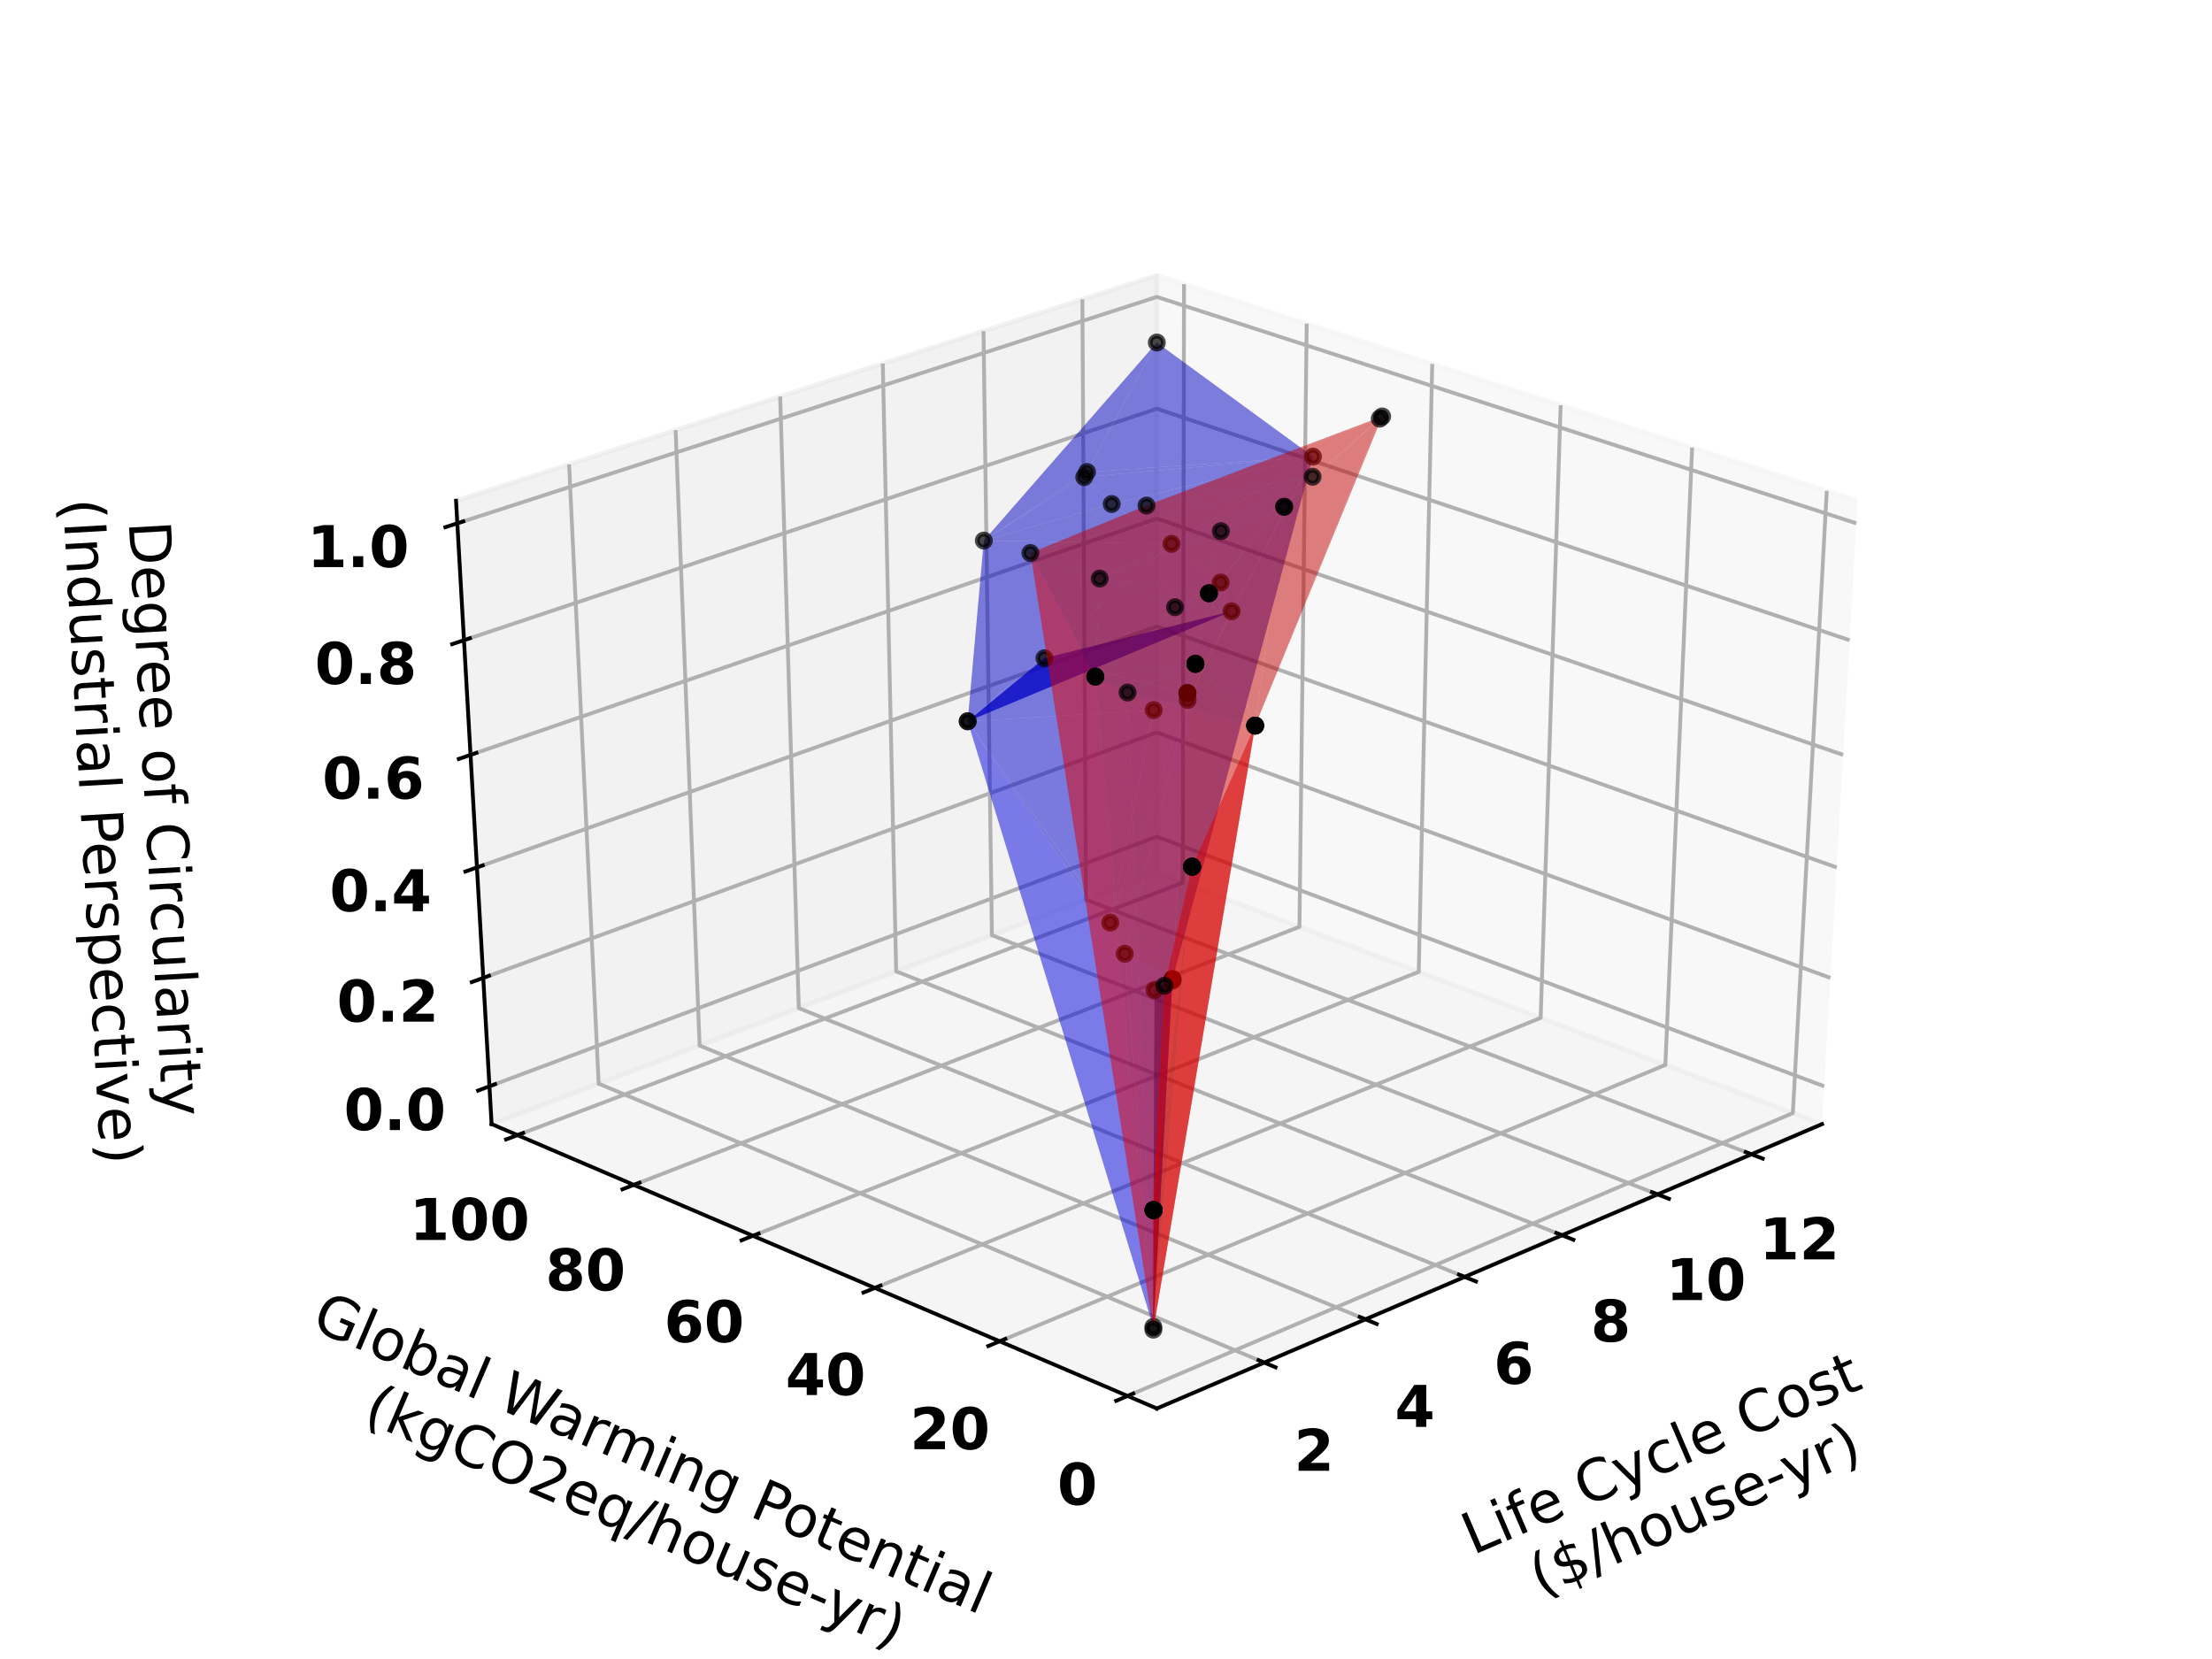 <?xml version="1.0" encoding="utf-8" standalone="no"?>
<!DOCTYPE svg PUBLIC "-//W3C//DTD SVG 1.1//EN"
  "http://www.w3.org/Graphics/SVG/1.1/DTD/svg11.dtd">
<!-- Created with matplotlib (https://matplotlib.org/) -->
<svg height="345.6pt" version="1.1" viewBox="0 0 460.8 345.6" width="460.8pt" xmlns="http://www.w3.org/2000/svg" xmlns:xlink="http://www.w3.org/1999/xlink">
 <defs>
  <style type="text/css">
*{stroke-linecap:butt;stroke-linejoin:round;}
  </style>
 </defs>
 <g id="figure_1">
  <g id="patch_1">
   <path d="M 0 345.6 
L 460.8 345.6 
L 460.8 0 
L 0 0 
z
" style="fill:#ffffff;"/>
  </g>
  <g id="patch_2">
   <path d="M 57.6 307.584 
L 414.72 307.584 
L 414.72 41.472 
L 57.6 41.472 
z
" style="fill:#ffffff;"/>
  </g>
  <g id="pane3d_1">
   <g id="patch_3">
    <path d="M 379.563 234.167 
L 240.986 181.857 
L 240.986 57.361 
L 386.974 104.315 
" style="fill:#f2f2f2;opacity:0.5;stroke:#f2f2f2;stroke-linejoin:miter;"/>
   </g>
  </g>
  <g id="pane3d_2">
   <g id="patch_4">
    <path d="M 102.409 234.167 
L 240.986 181.857 
L 240.986 57.361 
L 94.998 104.315 
" style="fill:#e6e6e6;opacity:0.5;stroke:#e6e6e6;stroke-linejoin:miter;"/>
   </g>
  </g>
  <g id="pane3d_3">
   <g id="patch_5">
    <path d="M 240.986 293.413 
L 379.563 234.167 
L 240.986 181.857 
L 102.409 234.167 
" style="fill:#ececec;opacity:0.5;stroke:#ececec;stroke-linejoin:miter;"/>
   </g>
  </g>
  <g id="axis3d_1">
   <g id="line2d_1">
    <path d="M 379.563 234.167 
L 240.986 293.413 
" style="fill:none;stroke:#000000;stroke-linecap:square;stroke-width:0.8;"/>
   </g>
   <g id="text_1">
    <!-- Life Cycle Cost -->
    <defs>
     <path d="M 9.812 72.906 
L 19.672 72.906 
L 19.672 8.297 
L 55.172 8.297 
L 55.172 0 
L 9.812 0 
z
" id="DejaVuSans-76"/>
     <path d="M 9.422 54.688 
L 18.406 54.688 
L 18.406 0 
L 9.422 0 
z
M 9.422 75.984 
L 18.406 75.984 
L 18.406 64.594 
L 9.422 64.594 
z
" id="DejaVuSans-105"/>
     <path d="M 37.109 75.984 
L 37.109 68.5 
L 28.516 68.5 
Q 23.688 68.5 21.797 66.547 
Q 19.922 64.594 19.922 59.516 
L 19.922 54.688 
L 34.719 54.688 
L 34.719 47.703 
L 19.922 47.703 
L 19.922 0 
L 10.891 0 
L 10.891 47.703 
L 2.297 47.703 
L 2.297 54.688 
L 10.891 54.688 
L 10.891 58.5 
Q 10.891 67.625 15.141 71.797 
Q 19.391 75.984 28.609 75.984 
z
" id="DejaVuSans-102"/>
     <path d="M 56.203 29.594 
L 56.203 25.203 
L 14.891 25.203 
Q 15.484 15.922 20.484 11.062 
Q 25.484 6.203 34.422 6.203 
Q 39.594 6.203 44.453 7.469 
Q 49.312 8.734 54.109 11.281 
L 54.109 2.781 
Q 49.266 0.734 44.188 -0.344 
Q 39.109 -1.422 33.891 -1.422 
Q 20.797 -1.422 13.156 6.188 
Q 5.516 13.812 5.516 26.812 
Q 5.516 40.234 12.766 48.109 
Q 20.016 56 32.328 56 
Q 43.359 56 49.781 48.891 
Q 56.203 41.797 56.203 29.594 
z
M 47.219 32.234 
Q 47.125 39.594 43.094 43.984 
Q 39.062 48.391 32.422 48.391 
Q 24.906 48.391 20.391 44.141 
Q 15.875 39.891 15.188 32.172 
z
" id="DejaVuSans-101"/>
     <path id="DejaVuSans-32"/>
     <path d="M 64.406 67.281 
L 64.406 56.891 
Q 59.422 61.531 53.781 63.812 
Q 48.141 66.109 41.797 66.109 
Q 29.297 66.109 22.656 58.469 
Q 16.016 50.828 16.016 36.375 
Q 16.016 21.969 22.656 14.328 
Q 29.297 6.688 41.797 6.688 
Q 48.141 6.688 53.781 8.984 
Q 59.422 11.281 64.406 15.922 
L 64.406 5.609 
Q 59.234 2.094 53.438 0.328 
Q 47.656 -1.422 41.219 -1.422 
Q 24.656 -1.422 15.125 8.703 
Q 5.609 18.844 5.609 36.375 
Q 5.609 53.953 15.125 64.078 
Q 24.656 74.219 41.219 74.219 
Q 47.75 74.219 53.531 72.484 
Q 59.328 70.75 64.406 67.281 
z
" id="DejaVuSans-67"/>
     <path d="M 32.172 -5.078 
Q 28.375 -14.844 24.75 -17.812 
Q 21.141 -20.797 15.094 -20.797 
L 7.906 -20.797 
L 7.906 -13.281 
L 13.188 -13.281 
Q 16.891 -13.281 18.938 -11.516 
Q 21 -9.766 23.484 -3.219 
L 25.094 0.875 
L 2.984 54.688 
L 12.5 54.688 
L 29.594 11.922 
L 46.688 54.688 
L 56.203 54.688 
z
" id="DejaVuSans-121"/>
     <path d="M 48.781 52.594 
L 48.781 44.188 
Q 44.969 46.297 41.141 47.344 
Q 37.312 48.391 33.406 48.391 
Q 24.656 48.391 19.812 42.844 
Q 14.984 37.312 14.984 27.297 
Q 14.984 17.281 19.812 11.734 
Q 24.656 6.203 33.406 6.203 
Q 37.312 6.203 41.141 7.25 
Q 44.969 8.297 48.781 10.406 
L 48.781 2.094 
Q 45.016 0.344 40.984 -0.531 
Q 36.969 -1.422 32.422 -1.422 
Q 20.062 -1.422 12.781 6.344 
Q 5.516 14.109 5.516 27.297 
Q 5.516 40.672 12.859 48.328 
Q 20.219 56 33.016 56 
Q 37.156 56 41.109 55.141 
Q 45.062 54.297 48.781 52.594 
z
" id="DejaVuSans-99"/>
     <path d="M 9.422 75.984 
L 18.406 75.984 
L 18.406 0 
L 9.422 0 
z
" id="DejaVuSans-108"/>
     <path d="M 30.609 48.391 
Q 23.391 48.391 19.188 42.75 
Q 14.984 37.109 14.984 27.297 
Q 14.984 17.484 19.156 11.844 
Q 23.344 6.203 30.609 6.203 
Q 37.797 6.203 41.984 11.859 
Q 46.188 17.531 46.188 27.297 
Q 46.188 37.016 41.984 42.703 
Q 37.797 48.391 30.609 48.391 
z
M 30.609 56 
Q 42.328 56 49.016 48.375 
Q 55.719 40.766 55.719 27.297 
Q 55.719 13.875 49.016 6.219 
Q 42.328 -1.422 30.609 -1.422 
Q 18.844 -1.422 12.172 6.219 
Q 5.516 13.875 5.516 27.297 
Q 5.516 40.766 12.172 48.375 
Q 18.844 56 30.609 56 
z
" id="DejaVuSans-111"/>
     <path d="M 44.281 53.078 
L 44.281 44.578 
Q 40.484 46.531 36.375 47.5 
Q 32.281 48.484 27.875 48.484 
Q 21.188 48.484 17.844 46.438 
Q 14.5 44.391 14.5 40.281 
Q 14.5 37.156 16.891 35.375 
Q 19.281 33.594 26.516 31.984 
L 29.594 31.297 
Q 39.156 29.25 43.188 25.516 
Q 47.219 21.781 47.219 15.094 
Q 47.219 7.469 41.188 3.016 
Q 35.156 -1.422 24.609 -1.422 
Q 20.219 -1.422 15.453 -0.562 
Q 10.688 0.297 5.422 2 
L 5.422 11.281 
Q 10.406 8.688 15.234 7.391 
Q 20.062 6.109 24.812 6.109 
Q 31.156 6.109 34.562 8.281 
Q 37.984 10.453 37.984 14.406 
Q 37.984 18.062 35.516 20.016 
Q 33.062 21.969 24.703 23.781 
L 21.578 24.516 
Q 13.234 26.266 9.516 29.906 
Q 5.812 33.547 5.812 39.891 
Q 5.812 47.609 11.281 51.797 
Q 16.75 56 26.812 56 
Q 31.781 56 36.172 55.266 
Q 40.578 54.547 44.281 53.078 
z
" id="DejaVuSans-115"/>
     <path d="M 18.312 70.219 
L 18.312 54.688 
L 36.812 54.688 
L 36.812 47.703 
L 18.312 47.703 
L 18.312 18.016 
Q 18.312 11.328 20.141 9.422 
Q 21.969 7.516 27.594 7.516 
L 36.812 7.516 
L 36.812 0 
L 27.594 0 
Q 17.188 0 13.234 3.875 
Q 9.281 7.766 9.281 18.016 
L 9.281 47.703 
L 2.688 47.703 
L 2.688 54.688 
L 9.281 54.688 
L 9.281 70.219 
z
" id="DejaVuSans-116"/>
    </defs>
    <g transform="translate(306.816 323.994)rotate(-23.148)scale(0.12 -0.12)">
     <use xlink:href="#DejaVuSans-76"/>
     <use x="55.713" xlink:href="#DejaVuSans-105"/>
     <use x="83.496" xlink:href="#DejaVuSans-102"/>
     <use x="118.701" xlink:href="#DejaVuSans-101"/>
     <use x="180.225" xlink:href="#DejaVuSans-32"/>
     <use x="212.012" xlink:href="#DejaVuSans-67"/>
     <use x="281.836" xlink:href="#DejaVuSans-121"/>
     <use x="341.016" xlink:href="#DejaVuSans-99"/>
     <use x="395.996" xlink:href="#DejaVuSans-108"/>
     <use x="423.779" xlink:href="#DejaVuSans-101"/>
     <use x="485.303" xlink:href="#DejaVuSans-32"/>
     <use x="517.09" xlink:href="#DejaVuSans-67"/>
     <use x="586.914" xlink:href="#DejaVuSans-111"/>
     <use x="648.096" xlink:href="#DejaVuSans-115"/>
     <use x="700.195" xlink:href="#DejaVuSans-116"/>
    </g>
    <!--  ($/house-yr) -->
    <defs>
     <path d="M 31 75.875 
Q 24.469 64.656 21.281 53.656 
Q 18.109 42.672 18.109 31.391 
Q 18.109 20.125 21.312 9.062 
Q 24.516 -2 31 -13.188 
L 23.188 -13.188 
Q 15.875 -1.703 12.234 9.375 
Q 8.594 20.453 8.594 31.391 
Q 8.594 42.281 12.203 53.312 
Q 15.828 64.359 23.188 75.875 
z
" id="DejaVuSans-40"/>
     <path d="M 33.797 -14.703 
L 28.906 -14.703 
L 28.859 0 
Q 23.734 0.094 18.609 1.188 
Q 13.484 2.297 8.297 4.5 
L 8.297 13.281 
Q 13.281 10.156 18.375 8.562 
Q 23.484 6.984 28.906 6.938 
L 28.906 29.203 
Q 18.109 30.953 13.203 35.156 
Q 8.297 39.359 8.297 46.688 
Q 8.297 54.641 13.625 59.219 
Q 18.953 63.812 28.906 64.5 
L 28.906 75.984 
L 33.797 75.984 
L 33.797 64.656 
Q 38.328 64.453 42.578 63.688 
Q 46.828 62.938 50.875 61.625 
L 50.875 53.078 
Q 46.828 55.125 42.547 56.25 
Q 38.281 57.375 33.797 57.562 
L 33.797 36.719 
Q 44.875 35.016 50.094 30.609 
Q 55.328 26.219 55.328 18.609 
Q 55.328 10.359 49.781 5.594 
Q 44.234 0.828 33.797 0.094 
z
M 28.906 37.594 
L 28.906 57.625 
Q 23.25 56.984 20.266 54.391 
Q 17.281 51.812 17.281 47.516 
Q 17.281 43.312 20.031 40.969 
Q 22.797 38.625 28.906 37.594 
z
M 33.797 28.219 
L 33.797 7.078 
Q 39.984 7.906 43.141 10.594 
Q 46.297 13.281 46.297 17.672 
Q 46.297 21.969 43.281 24.5 
Q 40.281 27.047 33.797 28.219 
z
" id="DejaVuSans-36"/>
     <path d="M 25.391 72.906 
L 33.688 72.906 
L 8.297 -9.281 
L 0 -9.281 
z
" id="DejaVuSans-47"/>
     <path d="M 54.891 33.016 
L 54.891 0 
L 45.906 0 
L 45.906 32.719 
Q 45.906 40.484 42.875 44.328 
Q 39.844 48.188 33.797 48.188 
Q 26.516 48.188 22.312 43.547 
Q 18.109 38.922 18.109 30.906 
L 18.109 0 
L 9.078 0 
L 9.078 75.984 
L 18.109 75.984 
L 18.109 46.188 
Q 21.344 51.125 25.703 53.562 
Q 30.078 56 35.797 56 
Q 45.219 56 50.047 50.172 
Q 54.891 44.344 54.891 33.016 
z
" id="DejaVuSans-104"/>
     <path d="M 8.5 21.578 
L 8.5 54.688 
L 17.484 54.688 
L 17.484 21.922 
Q 17.484 14.156 20.5 10.266 
Q 23.531 6.391 29.594 6.391 
Q 36.859 6.391 41.078 11.031 
Q 45.312 15.672 45.312 23.688 
L 45.312 54.688 
L 54.297 54.688 
L 54.297 0 
L 45.312 0 
L 45.312 8.406 
Q 42.047 3.422 37.719 1 
Q 33.406 -1.422 27.688 -1.422 
Q 18.266 -1.422 13.375 4.438 
Q 8.5 10.297 8.5 21.578 
z
M 31.109 56 
z
" id="DejaVuSans-117"/>
     <path d="M 4.891 31.391 
L 31.203 31.391 
L 31.203 23.391 
L 4.891 23.391 
z
" id="DejaVuSans-45"/>
     <path d="M 41.109 46.297 
Q 39.594 47.172 37.812 47.578 
Q 36.031 48 33.891 48 
Q 26.266 48 22.188 43.047 
Q 18.109 38.094 18.109 28.812 
L 18.109 0 
L 9.078 0 
L 9.078 54.688 
L 18.109 54.688 
L 18.109 46.188 
Q 20.953 51.172 25.484 53.578 
Q 30.031 56 36.531 56 
Q 37.453 56 38.578 55.875 
Q 39.703 55.766 41.062 55.516 
z
" id="DejaVuSans-114"/>
     <path d="M 8.016 75.875 
L 15.828 75.875 
Q 23.141 64.359 26.781 53.312 
Q 30.422 42.281 30.422 31.391 
Q 30.422 20.453 26.781 9.375 
Q 23.141 -1.703 15.828 -13.188 
L 8.016 -13.188 
Q 14.5 -2 17.703 9.062 
Q 20.906 20.125 20.906 31.391 
Q 20.906 42.672 17.703 53.656 
Q 14.5 64.656 8.016 75.875 
z
" id="DejaVuSans-41"/>
    </defs>
    <g transform="translate(317.4 334.083)rotate(-23.148)scale(0.12 -0.12)">
     <use xlink:href="#DejaVuSans-32"/>
     <use x="31.787" xlink:href="#DejaVuSans-40"/>
     <use x="70.801" xlink:href="#DejaVuSans-36"/>
     <use x="134.424" xlink:href="#DejaVuSans-47"/>
     <use x="168.115" xlink:href="#DejaVuSans-104"/>
     <use x="231.494" xlink:href="#DejaVuSans-111"/>
     <use x="292.676" xlink:href="#DejaVuSans-117"/>
     <use x="356.055" xlink:href="#DejaVuSans-115"/>
     <use x="408.154" xlink:href="#DejaVuSans-101"/>
     <use x="469.678" xlink:href="#DejaVuSans-45"/>
     <use x="504.012" xlink:href="#DejaVuSans-121"/>
     <use x="563.191" xlink:href="#DejaVuSans-114"/>
     <use x="604.305" xlink:href="#DejaVuSans-41"/>
    </g>
   </g>
   <g id="Line3DCollection_1">
    <path d="M 263.36 283.847 
L 124.711 225.748 
L 118.554 96.739 
" style="fill:none;stroke:#b0b0b0;stroke-width:0.8;"/>
    <path d="M 284.434 274.837 
L 145.742 217.809 
L 140.747 89.601 
" style="fill:none;stroke:#b0b0b0;stroke-width:0.8;"/>
    <path d="M 305.11 265.998 
L 166.399 210.012 
L 162.524 82.597 
" style="fill:none;stroke:#b0b0b0;stroke-width:0.8;"/>
    <path d="M 325.397 257.324 
L 186.692 202.351 
L 183.898 75.723 
" style="fill:none;stroke:#b0b0b0;stroke-width:0.8;"/>
    <path d="M 345.308 248.812 
L 206.631 194.825 
L 204.879 68.974 
" style="fill:none;stroke:#b0b0b0;stroke-width:0.8;"/>
    <path d="M 364.853 240.456 
L 226.225 187.428 
L 225.479 62.349 
" style="fill:none;stroke:#b0b0b0;stroke-width:0.8;"/>
   </g>
   <g id="xtick_1">
    <g id="line2d_2">
     <path d="M 262.179 283.352 
L 265.727 284.839 
" style="fill:none;stroke:#000000;stroke-linecap:square;stroke-width:0.8;"/>
    </g>
    <g id="text_2">
     <!-- 2 -->
     <defs>
      <path d="M 28.812 13.812 
L 60.891 13.812 
L 60.891 0 
L 7.906 0 
L 7.906 13.812 
L 34.516 37.312 
Q 38.094 40.531 39.797 43.609 
Q 41.5 46.688 41.5 50 
Q 41.5 55.125 38.062 58.25 
Q 34.625 61.375 28.906 61.375 
Q 24.516 61.375 19.281 59.5 
Q 14.062 57.625 8.109 53.906 
L 8.109 69.922 
Q 14.453 72.016 20.656 73.109 
Q 26.859 74.219 32.812 74.219 
Q 45.906 74.219 53.156 68.453 
Q 60.406 62.703 60.406 52.391 
Q 60.406 46.438 57.328 41.281 
Q 54.25 36.141 44.391 27.484 
z
" id="DejaVuSans-Bold-50"/>
     </defs>
     <g transform="translate(269.578 306.394)scale(0.12 -0.12)">
      <use xlink:href="#DejaVuSans-Bold-50"/>
     </g>
    </g>
   </g>
   <g id="xtick_2">
    <g id="line2d_3">
     <path d="M 283.253 274.352 
L 286.8 275.81 
" style="fill:none;stroke:#000000;stroke-linecap:square;stroke-width:0.8;"/>
    </g>
    <g id="text_3">
     <!-- 4 -->
     <defs>
      <path d="M 36.812 57.422 
L 16.219 26.906 
L 36.812 26.906 
z
M 33.688 72.906 
L 54.594 72.906 
L 54.594 26.906 
L 64.984 26.906 
L 64.984 13.281 
L 54.594 13.281 
L 54.594 0 
L 36.812 0 
L 36.812 13.281 
L 4.5 13.281 
L 4.5 29.391 
z
" id="DejaVuSans-Bold-52"/>
     </defs>
     <g transform="translate(290.571 297.248)scale(0.12 -0.12)">
      <use xlink:href="#DejaVuSans-Bold-52"/>
     </g>
    </g>
   </g>
   <g id="xtick_3">
    <g id="line2d_4">
     <path d="M 303.929 265.521 
L 307.474 266.952 
" style="fill:none;stroke:#000000;stroke-linecap:square;stroke-width:0.8;"/>
    </g>
    <g id="text_4">
     <!-- 6 -->
     <defs>
      <path d="M 36.188 35.984 
Q 31.25 35.984 28.781 32.781 
Q 26.312 29.594 26.312 23.188 
Q 26.312 16.797 28.781 13.594 
Q 31.25 10.406 36.188 10.406 
Q 41.156 10.406 43.625 13.594 
Q 46.094 16.797 46.094 23.188 
Q 46.094 29.594 43.625 32.781 
Q 41.156 35.984 36.188 35.984 
z
M 59.422 71 
L 59.422 57.516 
Q 54.781 59.719 50.672 60.766 
Q 46.578 61.812 42.672 61.812 
Q 34.281 61.812 29.594 57.141 
Q 24.906 52.484 24.125 43.312 
Q 27.344 45.703 31.094 46.891 
Q 34.859 48.094 39.312 48.094 
Q 50.484 48.094 57.344 41.547 
Q 64.203 35.016 64.203 24.422 
Q 64.203 12.703 56.531 5.641 
Q 48.875 -1.422 35.984 -1.422 
Q 21.781 -1.422 13.984 8.172 
Q 6.203 17.781 6.203 35.406 
Q 6.203 53.469 15.312 63.797 
Q 24.422 74.125 40.281 74.125 
Q 45.312 74.125 50.047 73.344 
Q 54.781 72.562 59.422 71 
z
" id="DejaVuSans-Bold-54"/>
     </defs>
     <g transform="translate(311.166 288.276)scale(0.12 -0.12)">
      <use xlink:href="#DejaVuSans-Bold-54"/>
     </g>
    </g>
   </g>
   <g id="xtick_4">
    <g id="line2d_5">
     <path d="M 324.218 256.857 
L 327.761 258.261 
" style="fill:none;stroke:#000000;stroke-linecap:square;stroke-width:0.8;"/>
    </g>
    <g id="text_5">
     <!-- 8 -->
     <defs>
      <path d="M 34.812 32.625 
Q 29.547 32.625 26.703 29.734 
Q 23.875 26.859 23.875 21.484 
Q 23.875 16.109 26.703 13.25 
Q 29.547 10.406 34.812 10.406 
Q 40.047 10.406 42.828 13.25 
Q 45.609 16.109 45.609 21.484 
Q 45.609 26.906 42.828 29.766 
Q 40.047 32.625 34.812 32.625 
z
M 21.094 38.812 
Q 14.453 40.828 11.078 44.969 
Q 7.719 49.125 7.719 55.328 
Q 7.719 64.547 14.594 69.375 
Q 21.484 74.219 34.812 74.219 
Q 48.047 74.219 54.922 69.406 
Q 61.812 64.594 61.812 55.328 
Q 61.812 49.125 58.422 44.969 
Q 55.031 40.828 48.391 38.812 
Q 55.812 36.766 59.594 32.156 
Q 63.375 27.547 63.375 20.516 
Q 63.375 9.672 56.172 4.125 
Q 48.969 -1.422 34.812 -1.422 
Q 20.609 -1.422 13.359 4.125 
Q 6.109 9.672 6.109 20.516 
Q 6.109 27.547 9.891 32.156 
Q 13.672 36.766 21.094 38.812 
z
M 25.484 53.422 
Q 25.484 49.078 27.906 46.734 
Q 30.328 44.391 34.812 44.391 
Q 39.203 44.391 41.594 46.734 
Q 44 49.078 44 53.422 
Q 44 57.766 41.594 60.078 
Q 39.203 62.406 34.812 62.406 
Q 30.328 62.406 27.906 60.062 
Q 25.484 57.719 25.484 53.422 
z
" id="DejaVuSans-Bold-56"/>
     </defs>
     <g transform="translate(331.375 279.471)scale(0.12 -0.12)">
      <use xlink:href="#DejaVuSans-Bold-56"/>
     </g>
    </g>
   </g>
   <g id="xtick_5">
    <g id="line2d_6">
     <path d="M 344.129 248.353 
L 347.67 249.731 
" style="fill:none;stroke:#000000;stroke-linecap:square;stroke-width:0.8;"/>
    </g>
    <g id="text_6">
     <!-- 10 -->
     <defs>
      <path d="M 11.719 12.984 
L 28.328 12.984 
L 28.328 60.109 
L 11.281 56.594 
L 11.281 69.391 
L 28.219 72.906 
L 46.094 72.906 
L 46.094 12.984 
L 62.703 12.984 
L 62.703 0 
L 11.719 0 
z
" id="DejaVuSans-Bold-49"/>
      <path d="M 46 36.531 
Q 46 50.203 43.438 55.781 
Q 40.875 61.375 34.812 61.375 
Q 28.766 61.375 26.172 55.781 
Q 23.578 50.203 23.578 36.531 
Q 23.578 22.703 26.172 17.031 
Q 28.766 11.375 34.812 11.375 
Q 40.828 11.375 43.406 17.031 
Q 46 22.703 46 36.531 
z
M 64.797 36.375 
Q 64.797 18.266 56.984 8.422 
Q 49.172 -1.422 34.812 -1.422 
Q 20.406 -1.422 12.594 8.422 
Q 4.781 18.266 4.781 36.375 
Q 4.781 54.547 12.594 64.375 
Q 20.406 74.219 34.812 74.219 
Q 49.172 74.219 56.984 64.375 
Q 64.797 54.547 64.797 36.375 
z
" id="DejaVuSans-Bold-48"/>
     </defs>
     <g transform="translate(347.033 270.831)scale(0.12 -0.12)">
      <use xlink:href="#DejaVuSans-Bold-49"/>
      <use x="69.58" xlink:href="#DejaVuSans-Bold-48"/>
     </g>
    </g>
   </g>
   <g id="xtick_6">
    <g id="line2d_7">
     <path d="M 363.675 240.005 
L 367.212 241.358 
" style="fill:none;stroke:#000000;stroke-linecap:square;stroke-width:0.8;"/>
    </g>
    <g id="text_7">
     <!-- 12 -->
     <g transform="translate(366.501 262.349)scale(0.12 -0.12)">
      <use xlink:href="#DejaVuSans-Bold-49"/>
      <use x="69.58" xlink:href="#DejaVuSans-Bold-50"/>
     </g>
    </g>
   </g>
  </g>
  <g id="axis3d_2">
   <g id="line2d_8">
    <path d="M 102.409 234.167 
L 240.986 293.413 
" style="fill:none;stroke:#000000;stroke-linecap:square;stroke-width:0.8;"/>
   </g>
   <g id="text_8">
    <!-- Global Warming Potential -->
    <defs>
     <path d="M 59.516 10.406 
L 59.516 29.984 
L 43.406 29.984 
L 43.406 38.094 
L 69.281 38.094 
L 69.281 6.781 
Q 63.578 2.734 56.688 0.656 
Q 49.812 -1.422 42 -1.422 
Q 24.906 -1.422 15.25 8.562 
Q 5.609 18.562 5.609 36.375 
Q 5.609 54.25 15.25 64.234 
Q 24.906 74.219 42 74.219 
Q 49.125 74.219 55.547 72.453 
Q 61.969 70.703 67.391 67.281 
L 67.391 56.781 
Q 61.922 61.422 55.766 63.766 
Q 49.609 66.109 42.828 66.109 
Q 29.438 66.109 22.719 58.641 
Q 16.016 51.172 16.016 36.375 
Q 16.016 21.625 22.719 14.156 
Q 29.438 6.688 42.828 6.688 
Q 48.047 6.688 52.141 7.594 
Q 56.25 8.5 59.516 10.406 
z
" id="DejaVuSans-71"/>
     <path d="M 48.688 27.297 
Q 48.688 37.203 44.609 42.844 
Q 40.531 48.484 33.406 48.484 
Q 26.266 48.484 22.188 42.844 
Q 18.109 37.203 18.109 27.297 
Q 18.109 17.391 22.188 11.75 
Q 26.266 6.109 33.406 6.109 
Q 40.531 6.109 44.609 11.75 
Q 48.688 17.391 48.688 27.297 
z
M 18.109 46.391 
Q 20.953 51.266 25.266 53.625 
Q 29.594 56 35.594 56 
Q 45.562 56 51.781 48.094 
Q 58.016 40.188 58.016 27.297 
Q 58.016 14.406 51.781 6.484 
Q 45.562 -1.422 35.594 -1.422 
Q 29.594 -1.422 25.266 0.953 
Q 20.953 3.328 18.109 8.203 
L 18.109 0 
L 9.078 0 
L 9.078 75.984 
L 18.109 75.984 
z
" id="DejaVuSans-98"/>
     <path d="M 34.281 27.484 
Q 23.391 27.484 19.188 25 
Q 14.984 22.516 14.984 16.5 
Q 14.984 11.719 18.141 8.906 
Q 21.297 6.109 26.703 6.109 
Q 34.188 6.109 38.703 11.406 
Q 43.219 16.703 43.219 25.484 
L 43.219 27.484 
z
M 52.203 31.203 
L 52.203 0 
L 43.219 0 
L 43.219 8.297 
Q 40.141 3.328 35.547 0.953 
Q 30.953 -1.422 24.312 -1.422 
Q 15.922 -1.422 10.953 3.297 
Q 6 8.016 6 15.922 
Q 6 25.141 12.172 29.828 
Q 18.359 34.516 30.609 34.516 
L 43.219 34.516 
L 43.219 35.406 
Q 43.219 41.609 39.141 45 
Q 35.062 48.391 27.688 48.391 
Q 23 48.391 18.547 47.266 
Q 14.109 46.141 10.016 43.891 
L 10.016 52.203 
Q 14.938 54.109 19.578 55.047 
Q 24.219 56 28.609 56 
Q 40.484 56 46.344 49.844 
Q 52.203 43.703 52.203 31.203 
z
" id="DejaVuSans-97"/>
     <path d="M 3.328 72.906 
L 13.281 72.906 
L 28.609 11.281 
L 43.891 72.906 
L 54.984 72.906 
L 70.312 11.281 
L 85.594 72.906 
L 95.609 72.906 
L 77.297 0 
L 64.891 0 
L 49.516 63.281 
L 33.984 0 
L 21.578 0 
z
" id="DejaVuSans-87"/>
     <path d="M 52 44.188 
Q 55.375 50.25 60.062 53.125 
Q 64.75 56 71.094 56 
Q 79.641 56 84.281 50.016 
Q 88.922 44.047 88.922 33.016 
L 88.922 0 
L 79.891 0 
L 79.891 32.719 
Q 79.891 40.578 77.094 44.375 
Q 74.312 48.188 68.609 48.188 
Q 61.625 48.188 57.562 43.547 
Q 53.516 38.922 53.516 30.906 
L 53.516 0 
L 44.484 0 
L 44.484 32.719 
Q 44.484 40.625 41.703 44.406 
Q 38.922 48.188 33.109 48.188 
Q 26.219 48.188 22.156 43.531 
Q 18.109 38.875 18.109 30.906 
L 18.109 0 
L 9.078 0 
L 9.078 54.688 
L 18.109 54.688 
L 18.109 46.188 
Q 21.188 51.219 25.484 53.609 
Q 29.781 56 35.688 56 
Q 41.656 56 45.828 52.969 
Q 50 49.953 52 44.188 
z
" id="DejaVuSans-109"/>
     <path d="M 54.891 33.016 
L 54.891 0 
L 45.906 0 
L 45.906 32.719 
Q 45.906 40.484 42.875 44.328 
Q 39.844 48.188 33.797 48.188 
Q 26.516 48.188 22.312 43.547 
Q 18.109 38.922 18.109 30.906 
L 18.109 0 
L 9.078 0 
L 9.078 54.688 
L 18.109 54.688 
L 18.109 46.188 
Q 21.344 51.125 25.703 53.562 
Q 30.078 56 35.797 56 
Q 45.219 56 50.047 50.172 
Q 54.891 44.344 54.891 33.016 
z
" id="DejaVuSans-110"/>
     <path d="M 45.406 27.984 
Q 45.406 37.75 41.375 43.109 
Q 37.359 48.484 30.078 48.484 
Q 22.859 48.484 18.828 43.109 
Q 14.797 37.75 14.797 27.984 
Q 14.797 18.266 18.828 12.891 
Q 22.859 7.516 30.078 7.516 
Q 37.359 7.516 41.375 12.891 
Q 45.406 18.266 45.406 27.984 
z
M 54.391 6.781 
Q 54.391 -7.172 48.188 -13.984 
Q 42 -20.797 29.203 -20.797 
Q 24.469 -20.797 20.266 -20.094 
Q 16.062 -19.391 12.109 -17.922 
L 12.109 -9.188 
Q 16.062 -11.328 19.922 -12.344 
Q 23.781 -13.375 27.781 -13.375 
Q 36.625 -13.375 41.016 -8.766 
Q 45.406 -4.156 45.406 5.172 
L 45.406 9.625 
Q 42.625 4.781 38.281 2.391 
Q 33.938 0 27.875 0 
Q 17.828 0 11.672 7.656 
Q 5.516 15.328 5.516 27.984 
Q 5.516 40.672 11.672 48.328 
Q 17.828 56 27.875 56 
Q 33.938 56 38.281 53.609 
Q 42.625 51.219 45.406 46.391 
L 45.406 54.688 
L 54.391 54.688 
z
" id="DejaVuSans-103"/>
     <path d="M 19.672 64.797 
L 19.672 37.406 
L 32.078 37.406 
Q 38.969 37.406 42.719 40.969 
Q 46.484 44.531 46.484 51.125 
Q 46.484 57.672 42.719 61.234 
Q 38.969 64.797 32.078 64.797 
z
M 9.812 72.906 
L 32.078 72.906 
Q 44.344 72.906 50.609 67.359 
Q 56.891 61.812 56.891 51.125 
Q 56.891 40.328 50.609 34.812 
Q 44.344 29.297 32.078 29.297 
L 19.672 29.297 
L 19.672 0 
L 9.812 0 
z
" id="DejaVuSans-80"/>
    </defs>
    <g transform="translate(64.531 276.699)rotate(-336.852)scale(0.12 -0.12)">
     <use xlink:href="#DejaVuSans-71"/>
     <use x="77.49" xlink:href="#DejaVuSans-108"/>
     <use x="105.273" xlink:href="#DejaVuSans-111"/>
     <use x="166.455" xlink:href="#DejaVuSans-98"/>
     <use x="229.932" xlink:href="#DejaVuSans-97"/>
     <use x="291.211" xlink:href="#DejaVuSans-108"/>
     <use x="318.994" xlink:href="#DejaVuSans-32"/>
     <use x="350.781" xlink:href="#DejaVuSans-87"/>
     <use x="443.283" xlink:href="#DejaVuSans-97"/>
     <use x="504.562" xlink:href="#DejaVuSans-114"/>
     <use x="543.926" xlink:href="#DejaVuSans-109"/>
     <use x="641.338" xlink:href="#DejaVuSans-105"/>
     <use x="669.121" xlink:href="#DejaVuSans-110"/>
     <use x="732.5" xlink:href="#DejaVuSans-103"/>
     <use x="795.977" xlink:href="#DejaVuSans-32"/>
     <use x="827.764" xlink:href="#DejaVuSans-80"/>
     <use x="884.441" xlink:href="#DejaVuSans-111"/>
     <use x="945.623" xlink:href="#DejaVuSans-116"/>
     <use x="984.832" xlink:href="#DejaVuSans-101"/>
     <use x="1046.355" xlink:href="#DejaVuSans-110"/>
     <use x="1109.734" xlink:href="#DejaVuSans-116"/>
     <use x="1148.943" xlink:href="#DejaVuSans-105"/>
     <use x="1176.727" xlink:href="#DejaVuSans-97"/>
     <use x="1238.006" xlink:href="#DejaVuSans-108"/>
    </g>
    <!--  (kgCO2eq/house-yr) -->
    <defs>
     <path d="M 9.078 75.984 
L 18.109 75.984 
L 18.109 31.109 
L 44.922 54.688 
L 56.391 54.688 
L 27.391 29.109 
L 57.625 0 
L 45.906 0 
L 18.109 26.703 
L 18.109 0 
L 9.078 0 
z
" id="DejaVuSans-107"/>
     <path d="M 39.406 66.219 
Q 28.656 66.219 22.328 58.203 
Q 16.016 50.203 16.016 36.375 
Q 16.016 22.609 22.328 14.594 
Q 28.656 6.594 39.406 6.594 
Q 50.141 6.594 56.422 14.594 
Q 62.703 22.609 62.703 36.375 
Q 62.703 50.203 56.422 58.203 
Q 50.141 66.219 39.406 66.219 
z
M 39.406 74.219 
Q 54.734 74.219 63.906 63.938 
Q 73.094 53.656 73.094 36.375 
Q 73.094 19.141 63.906 8.859 
Q 54.734 -1.422 39.406 -1.422 
Q 24.031 -1.422 14.812 8.828 
Q 5.609 19.094 5.609 36.375 
Q 5.609 53.656 14.812 63.938 
Q 24.031 74.219 39.406 74.219 
z
" id="DejaVuSans-79"/>
     <path d="M 19.188 8.297 
L 53.609 8.297 
L 53.609 0 
L 7.328 0 
L 7.328 8.297 
Q 12.938 14.109 22.625 23.891 
Q 32.328 33.688 34.812 36.531 
Q 39.547 41.844 41.422 45.531 
Q 43.312 49.219 43.312 52.781 
Q 43.312 58.594 39.234 62.25 
Q 35.156 65.922 28.609 65.922 
Q 23.969 65.922 18.812 64.312 
Q 13.672 62.703 7.812 59.422 
L 7.812 69.391 
Q 13.766 71.781 18.938 73 
Q 24.125 74.219 28.422 74.219 
Q 39.75 74.219 46.484 68.547 
Q 53.219 62.891 53.219 53.422 
Q 53.219 48.922 51.531 44.891 
Q 49.859 40.875 45.406 35.406 
Q 44.188 33.984 37.641 27.219 
Q 31.109 20.453 19.188 8.297 
z
" id="DejaVuSans-50"/>
     <path d="M 14.797 27.297 
Q 14.797 17.391 18.875 11.75 
Q 22.953 6.109 30.078 6.109 
Q 37.203 6.109 41.297 11.75 
Q 45.406 17.391 45.406 27.297 
Q 45.406 37.203 41.297 42.844 
Q 37.203 48.484 30.078 48.484 
Q 22.953 48.484 18.875 42.844 
Q 14.797 37.203 14.797 27.297 
z
M 45.406 8.203 
Q 42.578 3.328 38.25 0.953 
Q 33.938 -1.422 27.875 -1.422 
Q 17.969 -1.422 11.734 6.484 
Q 5.516 14.406 5.516 27.297 
Q 5.516 40.188 11.734 48.094 
Q 17.969 56 27.875 56 
Q 33.938 56 38.25 53.625 
Q 42.578 51.266 45.406 46.391 
L 45.406 54.688 
L 54.391 54.688 
L 54.391 -20.797 
L 45.406 -20.797 
z
" id="DejaVuSans-113"/>
    </defs>
    <g transform="translate(71.8 294.42)rotate(-336.852)scale(0.12 -0.12)">
     <use xlink:href="#DejaVuSans-32"/>
     <use x="31.787" xlink:href="#DejaVuSans-40"/>
     <use x="70.801" xlink:href="#DejaVuSans-107"/>
     <use x="128.711" xlink:href="#DejaVuSans-103"/>
     <use x="192.188" xlink:href="#DejaVuSans-67"/>
     <use x="262.012" xlink:href="#DejaVuSans-79"/>
     <use x="340.723" xlink:href="#DejaVuSans-50"/>
     <use x="404.346" xlink:href="#DejaVuSans-101"/>
     <use x="465.869" xlink:href="#DejaVuSans-113"/>
     <use x="529.346" xlink:href="#DejaVuSans-47"/>
     <use x="563.037" xlink:href="#DejaVuSans-104"/>
     <use x="626.416" xlink:href="#DejaVuSans-111"/>
     <use x="687.598" xlink:href="#DejaVuSans-117"/>
     <use x="750.977" xlink:href="#DejaVuSans-115"/>
     <use x="803.076" xlink:href="#DejaVuSans-101"/>
     <use x="864.6" xlink:href="#DejaVuSans-45"/>
     <use x="898.934" xlink:href="#DejaVuSans-121"/>
     <use x="958.113" xlink:href="#DejaVuSans-114"/>
     <use x="999.227" xlink:href="#DejaVuSans-41"/>
    </g>
   </g>
   <g id="Line3DCollection_2">
    <path d="M 380.552 102.25 
L 373.485 231.873 
L 234.886 290.805 
" style="fill:none;stroke:#b0b0b0;stroke-width:0.8;"/>
    <path d="M 352.505 93.229 
L 346.922 221.845 
L 208.248 279.416 
" style="fill:none;stroke:#b0b0b0;stroke-width:0.8;"/>
    <path d="M 325.114 84.42 
L 320.949 212.041 
L 182.241 268.297 
" style="fill:none;stroke:#b0b0b0;stroke-width:0.8;"/>
    <path d="M 298.357 75.814 
L 295.548 202.453 
L 156.843 257.439 
" style="fill:none;stroke:#b0b0b0;stroke-width:0.8;"/>
    <path d="M 272.212 67.405 
L 270.7 193.073 
L 132.032 246.832 
" style="fill:none;stroke:#b0b0b0;stroke-width:0.8;"/>
    <path d="M 246.658 59.186 
L 246.386 183.895 
L 107.789 236.467 
" style="fill:none;stroke:#b0b0b0;stroke-width:0.8;"/>
   </g>
   <g id="xtick_7">
    <g id="line2d_9">
     <path d="M 236.067 290.302 
L 232.519 291.811 
" style="fill:none;stroke:#000000;stroke-linecap:square;stroke-width:0.8;"/>
    </g>
    <g id="text_9">
     <!-- 0 -->
     <g transform="translate(220.256 313.457)scale(0.12 -0.12)">
      <use xlink:href="#DejaVuSans-Bold-48"/>
     </g>
    </g>
   </g>
   <g id="xtick_8">
    <g id="line2d_10">
     <path d="M 209.429 278.926 
L 205.882 280.398 
" style="fill:none;stroke:#000000;stroke-linecap:square;stroke-width:0.8;"/>
    </g>
    <g id="text_10">
     <!-- 20 -->
     <g transform="translate(189.546 301.896)scale(0.12 -0.12)">
      <use xlink:href="#DejaVuSans-Bold-50"/>
      <use x="69.58" xlink:href="#DejaVuSans-Bold-48"/>
     </g>
    </g>
   </g>
   <g id="xtick_9">
    <g id="line2d_11">
     <path d="M 183.422 267.819 
L 179.876 269.257 
" style="fill:none;stroke:#000000;stroke-linecap:square;stroke-width:0.8;"/>
    </g>
    <g id="text_11">
     <!-- 40 -->
     <g transform="translate(163.64 290.61)scale(0.12 -0.12)">
      <use xlink:href="#DejaVuSans-Bold-52"/>
      <use x="69.58" xlink:href="#DejaVuSans-Bold-48"/>
     </g>
    </g>
   </g>
   <g id="xtick_10">
    <g id="line2d_12">
     <path d="M 158.023 256.971 
L 154.48 258.376 
" style="fill:none;stroke:#000000;stroke-linecap:square;stroke-width:0.8;"/>
    </g>
    <g id="text_12">
     <!-- 60 -->
     <g transform="translate(138.341 279.588)scale(0.12 -0.12)">
      <use xlink:href="#DejaVuSans-Bold-54"/>
      <use x="69.58" xlink:href="#DejaVuSans-Bold-48"/>
     </g>
    </g>
   </g>
   <g id="xtick_11">
    <g id="line2d_13">
     <path d="M 133.211 246.375 
L 129.672 247.747 
" style="fill:none;stroke:#000000;stroke-linecap:square;stroke-width:0.8;"/>
    </g>
    <g id="text_13">
     <!-- 80 -->
     <g transform="translate(113.627 268.821)scale(0.12 -0.12)">
      <use xlink:href="#DejaVuSans-Bold-56"/>
      <use x="69.58" xlink:href="#DejaVuSans-Bold-48"/>
     </g>
    </g>
   </g>
   <g id="xtick_12">
    <g id="line2d_14">
     <path d="M 108.967 236.021 
L 105.431 237.362 
" style="fill:none;stroke:#000000;stroke-linecap:square;stroke-width:0.8;"/>
    </g>
    <g id="text_14">
     <!-- 100 -->
     <g transform="translate(85.305 258.301)scale(0.12 -0.12)">
      <use xlink:href="#DejaVuSans-Bold-49"/>
      <use x="69.58" xlink:href="#DejaVuSans-Bold-48"/>
      <use x="139.16" xlink:href="#DejaVuSans-Bold-48"/>
     </g>
    </g>
   </g>
  </g>
  <g id="axis3d_3">
   <g id="line2d_15">
    <path d="M 102.409 234.167 
L 94.998 104.315 
" style="fill:none;stroke:#000000;stroke-linecap:square;stroke-width:0.8;"/>
   </g>
   <g id="text_15">
    <!-- Degree of Circularity -->
    <defs>
     <path d="M 19.672 64.797 
L 19.672 8.109 
L 31.594 8.109 
Q 46.688 8.109 53.688 14.938 
Q 60.688 21.781 60.688 36.531 
Q 60.688 51.172 53.688 57.984 
Q 46.688 64.797 31.594 64.797 
z
M 9.812 72.906 
L 30.078 72.906 
Q 51.266 72.906 61.172 64.094 
Q 71.094 55.281 71.094 36.531 
Q 71.094 17.672 61.125 8.828 
Q 51.172 0 30.078 0 
L 9.812 0 
z
" id="DejaVuSans-68"/>
    </defs>
    <g transform="translate(26.826 108.735)rotate(-273.266)scale(0.12 -0.12)">
     <use xlink:href="#DejaVuSans-68"/>
     <use x="77.002" xlink:href="#DejaVuSans-101"/>
     <use x="138.525" xlink:href="#DejaVuSans-103"/>
     <use x="202.002" xlink:href="#DejaVuSans-114"/>
     <use x="240.865" xlink:href="#DejaVuSans-101"/>
     <use x="302.389" xlink:href="#DejaVuSans-101"/>
     <use x="363.912" xlink:href="#DejaVuSans-32"/>
     <use x="395.699" xlink:href="#DejaVuSans-111"/>
     <use x="456.881" xlink:href="#DejaVuSans-102"/>
     <use x="492.086" xlink:href="#DejaVuSans-32"/>
     <use x="523.873" xlink:href="#DejaVuSans-67"/>
     <use x="593.697" xlink:href="#DejaVuSans-105"/>
     <use x="621.48" xlink:href="#DejaVuSans-114"/>
     <use x="660.344" xlink:href="#DejaVuSans-99"/>
     <use x="715.324" xlink:href="#DejaVuSans-117"/>
     <use x="778.703" xlink:href="#DejaVuSans-108"/>
     <use x="806.486" xlink:href="#DejaVuSans-97"/>
     <use x="867.766" xlink:href="#DejaVuSans-114"/>
     <use x="908.879" xlink:href="#DejaVuSans-105"/>
     <use x="936.662" xlink:href="#DejaVuSans-116"/>
     <use x="975.871" xlink:href="#DejaVuSans-121"/>
    </g>
    <!--  (Industrial Perspective) -->
    <defs>
     <path d="M 9.812 72.906 
L 19.672 72.906 
L 19.672 0 
L 9.812 0 
z
" id="DejaVuSans-73"/>
     <path d="M 45.406 46.391 
L 45.406 75.984 
L 54.391 75.984 
L 54.391 0 
L 45.406 0 
L 45.406 8.203 
Q 42.578 3.328 38.25 0.953 
Q 33.938 -1.422 27.875 -1.422 
Q 17.969 -1.422 11.734 6.484 
Q 5.516 14.406 5.516 27.297 
Q 5.516 40.188 11.734 48.094 
Q 17.969 56 27.875 56 
Q 33.938 56 38.25 53.625 
Q 42.578 51.266 45.406 46.391 
z
M 14.797 27.297 
Q 14.797 17.391 18.875 11.75 
Q 22.953 6.109 30.078 6.109 
Q 37.203 6.109 41.297 11.75 
Q 45.406 17.391 45.406 27.297 
Q 45.406 37.203 41.297 42.844 
Q 37.203 48.484 30.078 48.484 
Q 22.953 48.484 18.875 42.844 
Q 14.797 37.203 14.797 27.297 
z
" id="DejaVuSans-100"/>
     <path d="M 18.109 8.203 
L 18.109 -20.797 
L 9.078 -20.797 
L 9.078 54.688 
L 18.109 54.688 
L 18.109 46.391 
Q 20.953 51.266 25.266 53.625 
Q 29.594 56 35.594 56 
Q 45.562 56 51.781 48.094 
Q 58.016 40.188 58.016 27.297 
Q 58.016 14.406 51.781 6.484 
Q 45.562 -1.422 35.594 -1.422 
Q 29.594 -1.422 25.266 0.953 
Q 20.953 3.328 18.109 8.203 
z
M 48.688 27.297 
Q 48.688 37.203 44.609 42.844 
Q 40.531 48.484 33.406 48.484 
Q 26.266 48.484 22.188 42.844 
Q 18.109 37.203 18.109 27.297 
Q 18.109 17.391 22.188 11.75 
Q 26.266 6.109 33.406 6.109 
Q 40.531 6.109 44.609 11.75 
Q 48.688 17.391 48.688 27.297 
z
" id="DejaVuSans-112"/>
     <path d="M 2.984 54.688 
L 12.5 54.688 
L 29.594 8.797 
L 46.688 54.688 
L 56.203 54.688 
L 35.688 0 
L 23.484 0 
z
" id="DejaVuSans-118"/>
    </defs>
    <g transform="translate(12.882 100.238)rotate(-273.266)scale(0.12 -0.12)">
     <use xlink:href="#DejaVuSans-32"/>
     <use x="31.787" xlink:href="#DejaVuSans-40"/>
     <use x="70.801" xlink:href="#DejaVuSans-73"/>
     <use x="100.293" xlink:href="#DejaVuSans-110"/>
     <use x="163.672" xlink:href="#DejaVuSans-100"/>
     <use x="227.148" xlink:href="#DejaVuSans-117"/>
     <use x="290.527" xlink:href="#DejaVuSans-115"/>
     <use x="342.627" xlink:href="#DejaVuSans-116"/>
     <use x="381.836" xlink:href="#DejaVuSans-114"/>
     <use x="422.949" xlink:href="#DejaVuSans-105"/>
     <use x="450.732" xlink:href="#DejaVuSans-97"/>
     <use x="512.012" xlink:href="#DejaVuSans-108"/>
     <use x="539.795" xlink:href="#DejaVuSans-32"/>
     <use x="571.582" xlink:href="#DejaVuSans-80"/>
     <use x="628.26" xlink:href="#DejaVuSans-101"/>
     <use x="689.783" xlink:href="#DejaVuSans-114"/>
     <use x="730.896" xlink:href="#DejaVuSans-115"/>
     <use x="782.996" xlink:href="#DejaVuSans-112"/>
     <use x="846.473" xlink:href="#DejaVuSans-101"/>
     <use x="907.996" xlink:href="#DejaVuSans-99"/>
     <use x="962.977" xlink:href="#DejaVuSans-116"/>
     <use x="1002.186" xlink:href="#DejaVuSans-105"/>
     <use x="1029.969" xlink:href="#DejaVuSans-118"/>
     <use x="1089.148" xlink:href="#DejaVuSans-101"/>
     <use x="1150.672" xlink:href="#DejaVuSans-41"/>
    </g>
   </g>
   <g id="Line3DCollection_3">
    <path d="M 101.96 226.298 
L 240.986 174.29 
L 380.012 226.298 
" style="fill:none;stroke:#b0b0b0;stroke-width:0.8;"/>
    <path d="M 100.671 203.711 
L 240.986 152.587 
L 381.301 203.711 
" style="fill:none;stroke:#b0b0b0;stroke-width:0.8;"/>
    <path d="M 99.358 180.701 
L 240.986 130.502 
L 382.614 180.701 
" style="fill:none;stroke:#b0b0b0;stroke-width:0.8;"/>
    <path d="M 98.02 157.257 
L 240.986 108.025 
L 383.952 157.257 
" style="fill:none;stroke:#b0b0b0;stroke-width:0.8;"/>
    <path d="M 96.656 133.366 
L 240.986 85.146 
L 385.316 133.366 
" style="fill:none;stroke:#b0b0b0;stroke-width:0.8;"/>
    <path d="M 95.267 109.014 
L 240.986 61.853 
L 386.705 109.014 
" style="fill:none;stroke:#b0b0b0;stroke-width:0.8;"/>
   </g>
   <g id="xtick_13">
    <g id="line2d_16">
     <path d="M 103.141 225.856 
L 99.594 227.183 
" style="fill:none;stroke:#000000;stroke-linecap:square;stroke-width:0.8;"/>
    </g>
    <g id="text_16">
     <!-- 0.0 -->
     <defs>
      <path d="M 10.203 18.891 
L 27.781 18.891 
L 27.781 0 
L 10.203 0 
z
" id="DejaVuSans-Bold-46"/>
     </defs>
     <g transform="translate(71.63 235.416)scale(0.12 -0.12)">
      <use xlink:href="#DejaVuSans-Bold-48"/>
      <use x="69.58" xlink:href="#DejaVuSans-Bold-46"/>
      <use x="107.568" xlink:href="#DejaVuSans-Bold-48"/>
     </g>
    </g>
   </g>
   <g id="xtick_14">
    <g id="line2d_17">
     <path d="M 101.863 203.276 
L 98.282 204.581 
" style="fill:none;stroke:#000000;stroke-linecap:square;stroke-width:0.8;"/>
    </g>
    <g id="text_17">
     <!-- 0.2 -->
     <g transform="translate(70.158 212.829)scale(0.12 -0.12)">
      <use xlink:href="#DejaVuSans-Bold-48"/>
      <use x="69.58" xlink:href="#DejaVuSans-Bold-46"/>
      <use x="107.568" xlink:href="#DejaVuSans-Bold-50"/>
     </g>
    </g>
   </g>
   <g id="xtick_15">
    <g id="line2d_18">
     <path d="M 100.562 180.275 
L 96.945 181.556 
" style="fill:none;stroke:#000000;stroke-linecap:square;stroke-width:0.8;"/>
    </g>
    <g id="text_18">
     <!-- 0.4 -->
     <g transform="translate(68.659 189.82)scale(0.12 -0.12)">
      <use xlink:href="#DejaVuSans-Bold-48"/>
      <use x="69.58" xlink:href="#DejaVuSans-Bold-46"/>
      <use x="107.568" xlink:href="#DejaVuSans-Bold-52"/>
     </g>
    </g>
   </g>
   <g id="xtick_16">
    <g id="line2d_19">
     <path d="M 99.236 156.838 
L 95.583 158.096 
" style="fill:none;stroke:#000000;stroke-linecap:square;stroke-width:0.8;"/>
    </g>
    <g id="text_19">
     <!-- 0.6 -->
     <g transform="translate(67.131 166.375)scale(0.12 -0.12)">
      <use xlink:href="#DejaVuSans-Bold-48"/>
      <use x="69.58" xlink:href="#DejaVuSans-Bold-46"/>
      <use x="107.568" xlink:href="#DejaVuSans-Bold-54"/>
     </g>
    </g>
   </g>
   <g id="xtick_17">
    <g id="line2d_20">
     <path d="M 97.885 132.955 
L 94.195 134.188 
" style="fill:none;stroke:#000000;stroke-linecap:square;stroke-width:0.8;"/>
    </g>
    <g id="text_20">
     <!-- 0.8 -->
     <g transform="translate(65.574 142.484)scale(0.12 -0.12)">
      <use xlink:href="#DejaVuSans-Bold-48"/>
      <use x="69.58" xlink:href="#DejaVuSans-Bold-46"/>
      <use x="107.568" xlink:href="#DejaVuSans-Bold-56"/>
     </g>
    </g>
   </g>
   <g id="xtick_18">
    <g id="line2d_21">
     <path d="M 96.508 108.613 
L 92.78 109.819 
" style="fill:none;stroke:#000000;stroke-linecap:square;stroke-width:0.8;"/>
    </g>
    <g id="text_21">
     <!-- 1.0 -->
     <g transform="translate(63.988 118.132)scale(0.12 -0.12)">
      <use xlink:href="#DejaVuSans-Bold-49"/>
      <use x="69.58" xlink:href="#DejaVuSans-Bold-46"/>
      <use x="107.568" xlink:href="#DejaVuSans-Bold-48"/>
     </g>
    </g>
   </g>
  </g>
  <g id="axes_1">
   <g id="Poly3DCollection_1">
    <path clip-path="url(#p9ad3da5dee)" d="M 226.444 98.324 
L 273.514 95.12 
L 240.986 71.355 
z
" style="fill:#0000c3;fill-opacity:0.5;"/>
    <path clip-path="url(#p9ad3da5dee)" d="M 240.986 71.355 
L 204.947 112.612 
L 226.444 98.324 
z
" style="fill:#0000c3;fill-opacity:0.5;"/>
    <path clip-path="url(#p9ad3da5dee)" d="M 273.514 95.12 
L 226.444 98.324 
L 225.868 99.393 
z
" style="fill:#0000c3;fill-opacity:0.5;"/>
    <path clip-path="url(#p9ad3da5dee)" d="M 273.514 95.12 
L 225.868 99.393 
L 231.588 104.995 
z
" style="fill:#0000c3;fill-opacity:0.5;"/>
    <path clip-path="url(#p9ad3da5dee)" d="M 231.588 104.995 
L 244.049 113.299 
L 273.514 95.12 
z
" style="fill:#0000c3;fill-opacity:0.5;"/>
    <path clip-path="url(#p9ad3da5dee)" d="M 225.868 99.393 
L 226.444 98.324 
L 204.947 112.612 
z
" style="fill:#0000c4;fill-opacity:0.5;"/>
    <path clip-path="url(#p9ad3da5dee)" d="M 254.277 121.342 
L 256.561 127.343 
L 273.514 95.12 
z
" style="fill:#0000bd;fill-opacity:0.5;"/>
    <path clip-path="url(#p9ad3da5dee)" d="M 273.514 95.12 
L 244.049 113.299 
L 254.277 121.342 
z
" style="fill:#0000c2;fill-opacity:0.5;"/>
    <path clip-path="url(#p9ad3da5dee)" d="M 231.588 104.995 
L 225.868 99.393 
L 204.947 112.612 
z
" style="fill:#0000c4;fill-opacity:0.5;"/>
    <path clip-path="url(#p9ad3da5dee)" d="M 204.947 112.612 
L 244.049 113.299 
L 231.588 104.995 
z
" style="fill:#0000c3;fill-opacity:0.5;"/>
    <path clip-path="url(#p9ad3da5dee)" d="M 256.561 127.343 
L 247.416 145.811 
L 273.514 95.12 
z
" style="fill:#0000c9;fill-opacity:0.5;"/>
    <path clip-path="url(#p9ad3da5dee)" d="M 201.587 150.257 
L 256.561 127.343 
L 254.277 121.342 
z
" style="fill:#0000c4;fill-opacity:0.5;"/>
    <path clip-path="url(#p9ad3da5dee)" d="M 244.049 113.299 
L 204.947 112.612 
L 201.587 150.257 
z
" style="fill:#0000c5;fill-opacity:0.5;"/>
    <path clip-path="url(#p9ad3da5dee)" d="M 254.277 121.342 
L 244.049 113.299 
L 201.587 150.257 
z
" style="fill:#0000c4;fill-opacity:0.5;"/>
    <path clip-path="url(#p9ad3da5dee)" d="M 273.514 95.12 
L 247.416 145.811 
L 244.247 203.998 
z
" style="fill:#0000b1;fill-opacity:0.5;"/>
    <path clip-path="url(#p9ad3da5dee)" d="M 217.577 137.124 
L 256.561 127.343 
L 201.587 150.257 
z
" style="fill:#0000c3;fill-opacity:0.5;"/>
    <path clip-path="url(#p9ad3da5dee)" d="M 247.361 144.39 
L 256.561 127.343 
L 217.577 137.124 
z
" style="fill:#0000c2;fill-opacity:0.5;"/>
    <path clip-path="url(#p9ad3da5dee)" d="M 247.361 144.39 
L 247.416 145.811 
L 256.561 127.343 
z
" style="fill:#00009a;fill-opacity:0.5;"/>
    <path clip-path="url(#p9ad3da5dee)" d="M 240.315 252.083 
L 244.247 203.998 
L 240.266 276.411 
z
" style="fill:#00005a;fill-opacity:0.5;"/>
    <path clip-path="url(#p9ad3da5dee)" d="M 234.291 198.691 
L 201.587 150.257 
L 240.266 276.411 
z
" style="fill:#0000df;fill-opacity:0.5;"/>
    <path clip-path="url(#p9ad3da5dee)" d="M 240.266 276.411 
L 240.511 206.246 
L 240.315 252.083 
z
" style="fill:#0000df;fill-opacity:0.5;"/>
    <path clip-path="url(#p9ad3da5dee)" d="M 201.587 150.257 
L 240.336 147.929 
L 217.577 137.124 
z
" style="fill:#0000c7;fill-opacity:0.5;"/>
    <path clip-path="url(#p9ad3da5dee)" d="M 217.577 137.124 
L 240.336 147.929 
L 247.361 144.39 
z
" style="fill:#0000c4;fill-opacity:0.5;"/>
    <path clip-path="url(#p9ad3da5dee)" d="M 240.266 276.411 
L 244.247 203.998 
L 234.291 198.691 
z
" style="fill:#0000ea;fill-opacity:0.5;"/>
    <path clip-path="url(#p9ad3da5dee)" d="M 240.336 147.929 
L 247.416 145.811 
L 247.361 144.39 
z
" style="fill:#0000c8;fill-opacity:0.5;"/>
    <path clip-path="url(#p9ad3da5dee)" d="M 201.587 150.257 
L 231.288 192.197 
L 240.336 147.929 
z
" style="fill:#0000ca;fill-opacity:0.5;"/>
    <path clip-path="url(#p9ad3da5dee)" d="M 234.291 198.691 
L 231.288 192.197 
L 201.587 150.257 
z
" style="fill:#0000c6;fill-opacity:0.5;"/>
    <path clip-path="url(#p9ad3da5dee)" d="M 231.288 192.197 
L 247.416 145.811 
L 240.336 147.929 
z
" style="fill:#0000c5;fill-opacity:0.5;"/>
    <path clip-path="url(#p9ad3da5dee)" d="M 240.315 252.083 
L 240.511 206.246 
L 244.247 203.998 
z
" style="fill:#00007a;fill-opacity:0.5;"/>
    <path clip-path="url(#p9ad3da5dee)" d="M 234.291 198.691 
L 247.416 145.811 
L 231.288 192.197 
z
" style="fill:#0000c9;fill-opacity:0.5;"/>
    <path clip-path="url(#p9ad3da5dee)" d="M 234.291 198.691 
L 244.247 203.998 
L 247.416 145.811 
z
" style="fill:#0000c8;fill-opacity:0.5;"/>
    <path clip-path="url(#p9ad3da5dee)" d="M 244.247 203.998 
L 240.511 206.246 
L 244.22 204.318 
z
" style="fill:#0000ce;fill-opacity:0.5;"/>
   </g>
   <g id="Path3DCollection_1">
    <defs>
     <path d="M 0 1.369 
C 0.363 1.369 0.711 1.225 0.968 0.968 
C 1.225 0.711 1.369 0.363 1.369 0 
C 1.369 -0.363 1.225 -0.711 0.968 -0.968 
C 0.711 -1.225 0.363 -1.369 0 -1.369 
C -0.363 -1.369 -0.711 -1.225 -0.968 -0.968 
C -1.225 -0.711 -1.369 -0.363 -1.369 0 
C -1.369 0.363 -1.225 0.711 -0.968 0.968 
C -0.711 1.225 -0.363 1.369 0 1.369 
z
" id="C0_0_5381f2911d"/>
    </defs>
    <g clip-path="url(#p9ad3da5dee)">
     <use style="fill-opacity:0.7;stroke:#000000;stroke-opacity:0.7;" x="240.986" xlink:href="#C0_0_5381f2911d" y="71.355"/>
    </g>
    <g clip-path="url(#p9ad3da5dee)">
     <use style="fill-opacity:0.7;stroke:#000000;stroke-opacity:0.7;" x="244.22" xlink:href="#C0_0_5381f2911d" y="204.318"/>
    </g>
    <g clip-path="url(#p9ad3da5dee)">
     <use style="fill-opacity:0.7;stroke:#000000;stroke-opacity:0.7;" x="240.266" xlink:href="#C0_0_5381f2911d" y="276.411"/>
    </g>
    <g clip-path="url(#p9ad3da5dee)">
     <use style="fill-opacity:0.7;stroke:#000000;stroke-opacity:0.7;" x="240.511" xlink:href="#C0_0_5381f2911d" y="206.246"/>
    </g>
    <g clip-path="url(#p9ad3da5dee)">
     <use style="fill-opacity:0.7;stroke:#000000;stroke-opacity:0.7;" x="244.247" xlink:href="#C0_0_5381f2911d" y="203.998"/>
    </g>
    <g clip-path="url(#p9ad3da5dee)">
     <use style="fill-opacity:0.7;stroke:#000000;stroke-opacity:0.7;" x="244.247" xlink:href="#C0_0_5381f2911d" y="203.998"/>
    </g>
    <g clip-path="url(#p9ad3da5dee)">
     <use style="fill-opacity:0.7;stroke:#000000;stroke-opacity:0.7;" x="244.247" xlink:href="#C0_0_5381f2911d" y="203.998"/>
    </g>
    <g clip-path="url(#p9ad3da5dee)">
     <use style="fill-opacity:0.7;stroke:#000000;stroke-opacity:0.7;" x="244.247" xlink:href="#C0_0_5381f2911d" y="203.998"/>
    </g>
    <g clip-path="url(#p9ad3da5dee)">
     <use style="fill-opacity:0.7;stroke:#000000;stroke-opacity:0.7;" x="240.315" xlink:href="#C0_0_5381f2911d" y="252.083"/>
    </g>
    <g clip-path="url(#p9ad3da5dee)">
     <use style="fill-opacity:0.7;stroke:#000000;stroke-opacity:0.7;" x="240.336" xlink:href="#C0_0_5381f2911d" y="147.929"/>
    </g>
    <g clip-path="url(#p9ad3da5dee)">
     <use style="fill-opacity:0.7;stroke:#000000;stroke-opacity:0.7;" x="247.361" xlink:href="#C0_0_5381f2911d" y="144.39"/>
    </g>
    <g clip-path="url(#p9ad3da5dee)">
     <use style="fill-opacity:0.7;stroke:#000000;stroke-opacity:0.7;" x="247.361" xlink:href="#C0_0_5381f2911d" y="144.39"/>
    </g>
    <g clip-path="url(#p9ad3da5dee)">
     <use style="fill-opacity:0.7;stroke:#000000;stroke-opacity:0.7;" x="247.361" xlink:href="#C0_0_5381f2911d" y="144.39"/>
    </g>
    <g clip-path="url(#p9ad3da5dee)">
     <use style="fill-opacity:0.7;stroke:#000000;stroke-opacity:0.7;" x="247.361" xlink:href="#C0_0_5381f2911d" y="144.39"/>
    </g>
    <g clip-path="url(#p9ad3da5dee)">
     <use style="fill-opacity:0.7;stroke:#000000;stroke-opacity:0.7;" x="240.315" xlink:href="#C0_0_5381f2911d" y="252.083"/>
    </g>
    <g clip-path="url(#p9ad3da5dee)">
     <use style="fill-opacity:0.7;stroke:#000000;stroke-opacity:0.7;" x="240.315" xlink:href="#C0_0_5381f2911d" y="252.083"/>
    </g>
    <g clip-path="url(#p9ad3da5dee)">
     <use style="fill-opacity:0.7;stroke:#000000;stroke-opacity:0.7;" x="240.315" xlink:href="#C0_0_5381f2911d" y="252.083"/>
    </g>
    <g clip-path="url(#p9ad3da5dee)">
     <use style="fill-opacity:0.7;stroke:#000000;stroke-opacity:0.7;" x="217.577" xlink:href="#C0_0_5381f2911d" y="137.124"/>
    </g>
    <g clip-path="url(#p9ad3da5dee)">
     <use style="fill-opacity:0.7;stroke:#000000;stroke-opacity:0.7;" x="247.416" xlink:href="#C0_0_5381f2911d" y="145.811"/>
    </g>
    <g clip-path="url(#p9ad3da5dee)">
     <use style="fill-opacity:0.7;stroke:#000000;stroke-opacity:0.7;" x="256.561" xlink:href="#C0_0_5381f2911d" y="127.343"/>
    </g>
    <g clip-path="url(#p9ad3da5dee)">
     <use style="fill-opacity:0.7;stroke:#000000;stroke-opacity:0.7;" x="234.291" xlink:href="#C0_0_5381f2911d" y="198.691"/>
    </g>
    <g clip-path="url(#p9ad3da5dee)">
     <use style="fill-opacity:0.7;stroke:#000000;stroke-opacity:0.7;" x="244.049" xlink:href="#C0_0_5381f2911d" y="113.299"/>
    </g>
    <g clip-path="url(#p9ad3da5dee)">
     <use style="fill-opacity:0.7;stroke:#000000;stroke-opacity:0.7;" x="240.315" xlink:href="#C0_0_5381f2911d" y="252.083"/>
    </g>
    <g clip-path="url(#p9ad3da5dee)">
     <use style="fill-opacity:0.7;stroke:#000000;stroke-opacity:0.7;" x="201.587" xlink:href="#C0_0_5381f2911d" y="150.257"/>
    </g>
    <g clip-path="url(#p9ad3da5dee)">
     <use style="fill-opacity:0.7;stroke:#000000;stroke-opacity:0.7;" x="231.288" xlink:href="#C0_0_5381f2911d" y="192.197"/>
    </g>
    <g clip-path="url(#p9ad3da5dee)">
     <use style="fill-opacity:0.7;stroke:#000000;stroke-opacity:0.7;" x="201.587" xlink:href="#C0_0_5381f2911d" y="150.257"/>
    </g>
    <g clip-path="url(#p9ad3da5dee)">
     <use style="fill-opacity:0.7;stroke:#000000;stroke-opacity:0.7;" x="225.868" xlink:href="#C0_0_5381f2911d" y="99.393"/>
    </g>
    <g clip-path="url(#p9ad3da5dee)">
     <use style="fill-opacity:0.7;stroke:#000000;stroke-opacity:0.7;" x="226.444" xlink:href="#C0_0_5381f2911d" y="98.324"/>
    </g>
    <g clip-path="url(#p9ad3da5dee)">
     <use style="fill-opacity:0.7;stroke:#000000;stroke-opacity:0.7;" x="240.315" xlink:href="#C0_0_5381f2911d" y="252.083"/>
    </g>
    <g clip-path="url(#p9ad3da5dee)">
     <use style="fill-opacity:0.7;stroke:#000000;stroke-opacity:0.7;" x="204.947" xlink:href="#C0_0_5381f2911d" y="112.612"/>
    </g>
    <g clip-path="url(#p9ad3da5dee)">
     <use style="fill-opacity:0.7;stroke:#000000;stroke-opacity:0.7;" x="231.588" xlink:href="#C0_0_5381f2911d" y="104.995"/>
    </g>
    <g clip-path="url(#p9ad3da5dee)">
     <use style="fill-opacity:0.7;stroke:#000000;stroke-opacity:0.7;" x="254.277" xlink:href="#C0_0_5381f2911d" y="121.342"/>
    </g>
    <g clip-path="url(#p9ad3da5dee)">
     <use style="fill-opacity:0.7;stroke:#000000;stroke-opacity:0.7;" x="273.514" xlink:href="#C0_0_5381f2911d" y="95.12"/>
    </g>
   </g>
   <g id="Poly3DCollection_2">
    <path clip-path="url(#p9ad3da5dee)" d="M 287.933 86.749 
L 238.84 105.31 
L 287.424 87.217 
z
" style="fill:#c40000;fill-opacity:0.5;"/>
    <path clip-path="url(#p9ad3da5dee)" d="M 273.433 99.315 
L 287.424 87.217 
L 238.84 105.31 
z
" style="fill:#c40000;fill-opacity:0.5;"/>
    <path clip-path="url(#p9ad3da5dee)" d="M 267.518 105.571 
L 287.424 87.217 
L 273.433 99.315 
z
" style="fill:#c30000;fill-opacity:0.5;"/>
    <path clip-path="url(#p9ad3da5dee)" d="M 287.424 87.217 
L 261.473 151.156 
L 287.933 86.749 
z
" style="fill:#c30000;fill-opacity:0.5;"/>
    <path clip-path="url(#p9ad3da5dee)" d="M 267.518 105.571 
L 273.433 99.315 
L 254.325 110.653 
z
" style="fill:#c40000;fill-opacity:0.5;"/>
    <path clip-path="url(#p9ad3da5dee)" d="M 273.433 99.315 
L 238.84 105.31 
L 214.648 115.199 
z
" style="fill:#c40000;fill-opacity:0.5;"/>
    <path clip-path="url(#p9ad3da5dee)" d="M 254.325 110.653 
L 273.433 99.315 
L 229.086 120.522 
z
" style="fill:#c40000;fill-opacity:0.5;"/>
    <path clip-path="url(#p9ad3da5dee)" d="M 214.648 115.199 
L 229.086 120.522 
L 273.433 99.315 
z
" style="fill:#c40000;fill-opacity:0.5;"/>
    <path clip-path="url(#p9ad3da5dee)" d="M 287.424 87.217 
L 267.518 105.571 
L 261.473 151.156 
z
" style="fill:#c30000;fill-opacity:0.5;"/>
    <path clip-path="url(#p9ad3da5dee)" d="M 254.325 110.653 
L 251.845 123.589 
L 267.518 105.571 
z
" style="fill:#c40000;fill-opacity:0.5;"/>
    <path clip-path="url(#p9ad3da5dee)" d="M 229.086 120.522 
L 251.845 123.589 
L 254.325 110.653 
z
" style="fill:#c40000;fill-opacity:0.5;"/>
    <path clip-path="url(#p9ad3da5dee)" d="M 244.782 126.49 
L 251.845 123.589 
L 229.086 120.522 
z
" style="fill:#c40000;fill-opacity:0.5;"/>
    <path clip-path="url(#p9ad3da5dee)" d="M 261.473 151.156 
L 267.518 105.571 
L 251.845 123.589 
z
" style="fill:#c30000;fill-opacity:0.5;"/>
    <path clip-path="url(#p9ad3da5dee)" d="M 214.648 115.199 
L 228.173 140.951 
L 229.086 120.522 
z
" style="fill:#c40000;fill-opacity:0.5;"/>
    <path clip-path="url(#p9ad3da5dee)" d="M 228.173 140.951 
L 214.648 115.199 
L 240.266 276.991 
z
" style="fill:#e00000;fill-opacity:0.5;"/>
    <path clip-path="url(#p9ad3da5dee)" d="M 244.782 126.49 
L 229.086 120.522 
L 228.173 140.951 
z
" style="fill:#c40000;fill-opacity:0.5;"/>
    <path clip-path="url(#p9ad3da5dee)" d="M 228.173 140.951 
L 251.845 123.589 
L 244.782 126.49 
z
" style="fill:#c40000;fill-opacity:0.5;"/>
    <path clip-path="url(#p9ad3da5dee)" d="M 251.845 123.589 
L 228.173 140.951 
L 249.022 138.29 
z
" style="fill:#c40000;fill-opacity:0.5;"/>
    <path clip-path="url(#p9ad3da5dee)" d="M 249.022 138.29 
L 261.473 151.156 
L 251.845 123.589 
z
" style="fill:#c30000;fill-opacity:0.5;"/>
    <path clip-path="url(#p9ad3da5dee)" d="M 234.894 144.264 
L 228.173 140.951 
L 240.266 276.991 
z
" style="fill:#d70000;fill-opacity:0.5;"/>
    <path clip-path="url(#p9ad3da5dee)" d="M 242.57 205.345 
L 240.315 252.083 
L 240.266 276.991 
z
" style="fill:#ee0000;fill-opacity:0.5;"/>
    <path clip-path="url(#p9ad3da5dee)" d="M 240.266 276.991 
L 261.473 151.156 
L 234.894 144.264 
z
" style="fill:#d00000;fill-opacity:0.5;"/>
    <path clip-path="url(#p9ad3da5dee)" d="M 240.266 276.991 
L 240.315 252.083 
L 248.341 180.542 
z
" style="fill:#bc0000;fill-opacity:0.5;"/>
    <path clip-path="url(#p9ad3da5dee)" d="M 249.022 138.29 
L 228.173 140.951 
L 234.894 144.264 
z
" style="fill:#c40000;fill-opacity:0.5;"/>
    <path clip-path="url(#p9ad3da5dee)" d="M 248.341 180.542 
L 261.473 151.156 
L 240.266 276.991 
z
" style="fill:#db0000;fill-opacity:0.5;"/>
    <path clip-path="url(#p9ad3da5dee)" d="M 234.894 144.264 
L 261.473 151.156 
L 249.022 138.29 
z
" style="fill:#c40000;fill-opacity:0.5;"/>
    <path clip-path="url(#p9ad3da5dee)" d="M 242.57 205.345 
L 248.341 180.542 
L 240.315 252.083 
z
" style="fill:#d70000;fill-opacity:0.5;"/>
   </g>
   <g id="Path3DCollection_2">
    <defs>
     <path d="M 0 1.369 
C 0.363 1.369 0.711 1.225 0.968 0.968 
C 1.225 0.711 1.369 0.363 1.369 0 
C 1.369 -0.363 1.225 -0.711 0.968 -0.968 
C 0.711 -1.225 0.363 -1.369 0 -1.369 
C -0.363 -1.369 -0.711 -1.225 -0.968 -0.968 
C -1.225 -0.711 -1.369 -0.363 -1.369 0 
C -1.369 0.363 -1.225 0.711 -0.968 0.968 
C -0.711 1.225 -0.363 1.369 0 1.369 
z
" id="C1_0_2e9b312aaf"/>
    </defs>
    <g clip-path="url(#p9ad3da5dee)">
     <use style="fill-opacity:0.7;stroke:#000000;stroke-opacity:0.7;" x="240.315" xlink:href="#C1_0_2e9b312aaf" y="252.083"/>
    </g>
    <g clip-path="url(#p9ad3da5dee)">
     <use style="fill-opacity:0.7;stroke:#000000;stroke-opacity:0.7;" x="248.341" xlink:href="#C1_0_2e9b312aaf" y="180.542"/>
    </g>
    <g clip-path="url(#p9ad3da5dee)">
     <use style="fill-opacity:0.7;stroke:#000000;stroke-opacity:0.7;" x="248.341" xlink:href="#C1_0_2e9b312aaf" y="180.542"/>
    </g>
    <g clip-path="url(#p9ad3da5dee)">
     <use style="fill-opacity:0.7;stroke:#000000;stroke-opacity:0.7;" x="248.341" xlink:href="#C1_0_2e9b312aaf" y="180.542"/>
    </g>
    <g clip-path="url(#p9ad3da5dee)">
     <use style="fill-opacity:0.7;stroke:#000000;stroke-opacity:0.7;" x="248.341" xlink:href="#C1_0_2e9b312aaf" y="180.542"/>
    </g>
    <g clip-path="url(#p9ad3da5dee)">
     <use style="fill-opacity:0.7;stroke:#000000;stroke-opacity:0.7;" x="248.341" xlink:href="#C1_0_2e9b312aaf" y="180.542"/>
    </g>
    <g clip-path="url(#p9ad3da5dee)">
     <use style="fill-opacity:0.7;stroke:#000000;stroke-opacity:0.7;" x="240.315" xlink:href="#C1_0_2e9b312aaf" y="252.083"/>
    </g>
    <g clip-path="url(#p9ad3da5dee)">
     <use style="fill-opacity:0.7;stroke:#000000;stroke-opacity:0.7;" x="261.473" xlink:href="#C1_0_2e9b312aaf" y="151.156"/>
    </g>
    <g clip-path="url(#p9ad3da5dee)">
     <use style="fill-opacity:0.7;stroke:#000000;stroke-opacity:0.7;" x="261.473" xlink:href="#C1_0_2e9b312aaf" y="151.156"/>
    </g>
    <g clip-path="url(#p9ad3da5dee)">
     <use style="fill-opacity:0.7;stroke:#000000;stroke-opacity:0.7;" x="261.473" xlink:href="#C1_0_2e9b312aaf" y="151.156"/>
    </g>
    <g clip-path="url(#p9ad3da5dee)">
     <use style="fill-opacity:0.7;stroke:#000000;stroke-opacity:0.7;" x="261.473" xlink:href="#C1_0_2e9b312aaf" y="151.156"/>
    </g>
    <g clip-path="url(#p9ad3da5dee)">
     <use style="fill-opacity:0.7;stroke:#000000;stroke-opacity:0.7;" x="240.315" xlink:href="#C1_0_2e9b312aaf" y="252.083"/>
    </g>
    <g clip-path="url(#p9ad3da5dee)">
     <use style="fill-opacity:0.7;stroke:#000000;stroke-opacity:0.7;" x="234.894" xlink:href="#C1_0_2e9b312aaf" y="144.264"/>
    </g>
    <g clip-path="url(#p9ad3da5dee)">
     <use style="fill-opacity:0.7;stroke:#000000;stroke-opacity:0.7;" x="249.022" xlink:href="#C1_0_2e9b312aaf" y="138.29"/>
    </g>
    <g clip-path="url(#p9ad3da5dee)">
     <use style="fill-opacity:0.7;stroke:#000000;stroke-opacity:0.7;" x="249.022" xlink:href="#C1_0_2e9b312aaf" y="138.29"/>
    </g>
    <g clip-path="url(#p9ad3da5dee)">
     <use style="fill-opacity:0.7;stroke:#000000;stroke-opacity:0.7;" x="249.022" xlink:href="#C1_0_2e9b312aaf" y="138.29"/>
    </g>
    <g clip-path="url(#p9ad3da5dee)">
     <use style="fill-opacity:0.7;stroke:#000000;stroke-opacity:0.7;" x="249.022" xlink:href="#C1_0_2e9b312aaf" y="138.29"/>
    </g>
    <g clip-path="url(#p9ad3da5dee)">
     <use style="fill-opacity:0.7;stroke:#000000;stroke-opacity:0.7;" x="240.315" xlink:href="#C1_0_2e9b312aaf" y="252.071"/>
    </g>
    <g clip-path="url(#p9ad3da5dee)">
     <use style="fill-opacity:0.7;stroke:#000000;stroke-opacity:0.7;" x="228.173" xlink:href="#C1_0_2e9b312aaf" y="140.951"/>
    </g>
    <g clip-path="url(#p9ad3da5dee)">
     <use style="fill-opacity:0.7;stroke:#000000;stroke-opacity:0.7;" x="244.782" xlink:href="#C1_0_2e9b312aaf" y="126.49"/>
    </g>
    <g clip-path="url(#p9ad3da5dee)">
     <use style="fill-opacity:0.7;stroke:#000000;stroke-opacity:0.7;" x="251.845" xlink:href="#C1_0_2e9b312aaf" y="123.589"/>
    </g>
    <g clip-path="url(#p9ad3da5dee)">
     <use style="fill-opacity:0.7;stroke:#000000;stroke-opacity:0.7;" x="251.845" xlink:href="#C1_0_2e9b312aaf" y="123.589"/>
    </g>
    <g clip-path="url(#p9ad3da5dee)">
     <use style="fill-opacity:0.7;stroke:#000000;stroke-opacity:0.7;" x="251.845" xlink:href="#C1_0_2e9b312aaf" y="123.589"/>
    </g>
    <g clip-path="url(#p9ad3da5dee)">
     <use style="fill-opacity:0.7;stroke:#000000;stroke-opacity:0.7;" x="240.315" xlink:href="#C1_0_2e9b312aaf" y="252.083"/>
    </g>
    <g clip-path="url(#p9ad3da5dee)">
     <use style="fill-opacity:0.7;stroke:#000000;stroke-opacity:0.7;" x="228.173" xlink:href="#C1_0_2e9b312aaf" y="140.951"/>
    </g>
    <g clip-path="url(#p9ad3da5dee)">
     <use style="fill-opacity:0.7;stroke:#000000;stroke-opacity:0.7;" x="229.086" xlink:href="#C1_0_2e9b312aaf" y="120.522"/>
    </g>
    <g clip-path="url(#p9ad3da5dee)">
     <use style="fill-opacity:0.7;stroke:#000000;stroke-opacity:0.7;" x="254.325" xlink:href="#C1_0_2e9b312aaf" y="110.653"/>
    </g>
    <g clip-path="url(#p9ad3da5dee)">
     <use style="fill-opacity:0.7;stroke:#000000;stroke-opacity:0.7;" x="267.518" xlink:href="#C1_0_2e9b312aaf" y="105.571"/>
    </g>
    <g clip-path="url(#p9ad3da5dee)">
     <use style="fill-opacity:0.7;stroke:#000000;stroke-opacity:0.7;" x="267.518" xlink:href="#C1_0_2e9b312aaf" y="105.571"/>
    </g>
    <g clip-path="url(#p9ad3da5dee)">
     <use style="fill-opacity:0.7;stroke:#000000;stroke-opacity:0.7;" x="240.315" xlink:href="#C1_0_2e9b312aaf" y="252.083"/>
    </g>
    <g clip-path="url(#p9ad3da5dee)">
     <use style="fill-opacity:0.7;stroke:#000000;stroke-opacity:0.7;" x="228.173" xlink:href="#C1_0_2e9b312aaf" y="140.951"/>
    </g>
    <g clip-path="url(#p9ad3da5dee)">
     <use style="fill-opacity:0.7;stroke:#000000;stroke-opacity:0.7;" x="214.648" xlink:href="#C1_0_2e9b312aaf" y="115.199"/>
    </g>
    <g clip-path="url(#p9ad3da5dee)">
     <use style="fill-opacity:0.7;stroke:#000000;stroke-opacity:0.7;" x="238.84" xlink:href="#C1_0_2e9b312aaf" y="105.31"/>
    </g>
    <g clip-path="url(#p9ad3da5dee)">
     <use style="fill-opacity:0.7;stroke:#000000;stroke-opacity:0.7;" x="273.433" xlink:href="#C1_0_2e9b312aaf" y="99.315"/>
    </g>
    <g clip-path="url(#p9ad3da5dee)">
     <use style="fill-opacity:0.7;stroke:#000000;stroke-opacity:0.7;" x="287.424" xlink:href="#C1_0_2e9b312aaf" y="87.217"/>
    </g>
    <g clip-path="url(#p9ad3da5dee)">
     <use style="fill-opacity:0.7;stroke:#000000;stroke-opacity:0.7;" x="287.933" xlink:href="#C1_0_2e9b312aaf" y="86.749"/>
    </g>
    <g clip-path="url(#p9ad3da5dee)">
     <use style="fill-opacity:0.7;stroke:#000000;stroke-opacity:0.7;" x="242.57" xlink:href="#C1_0_2e9b312aaf" y="205.345"/>
    </g>
    <g clip-path="url(#p9ad3da5dee)">
     <use style="fill-opacity:0.7;stroke:#000000;stroke-opacity:0.7;" x="240.266" xlink:href="#C1_0_2e9b312aaf" y="276.991"/>
    </g>
   </g>
  </g>
 </g>
 <defs>
  <clipPath id="p9ad3da5dee">
   <rect height="266.112" width="357.12" x="57.6" y="41.472"/>
  </clipPath>
 </defs>
</svg>
